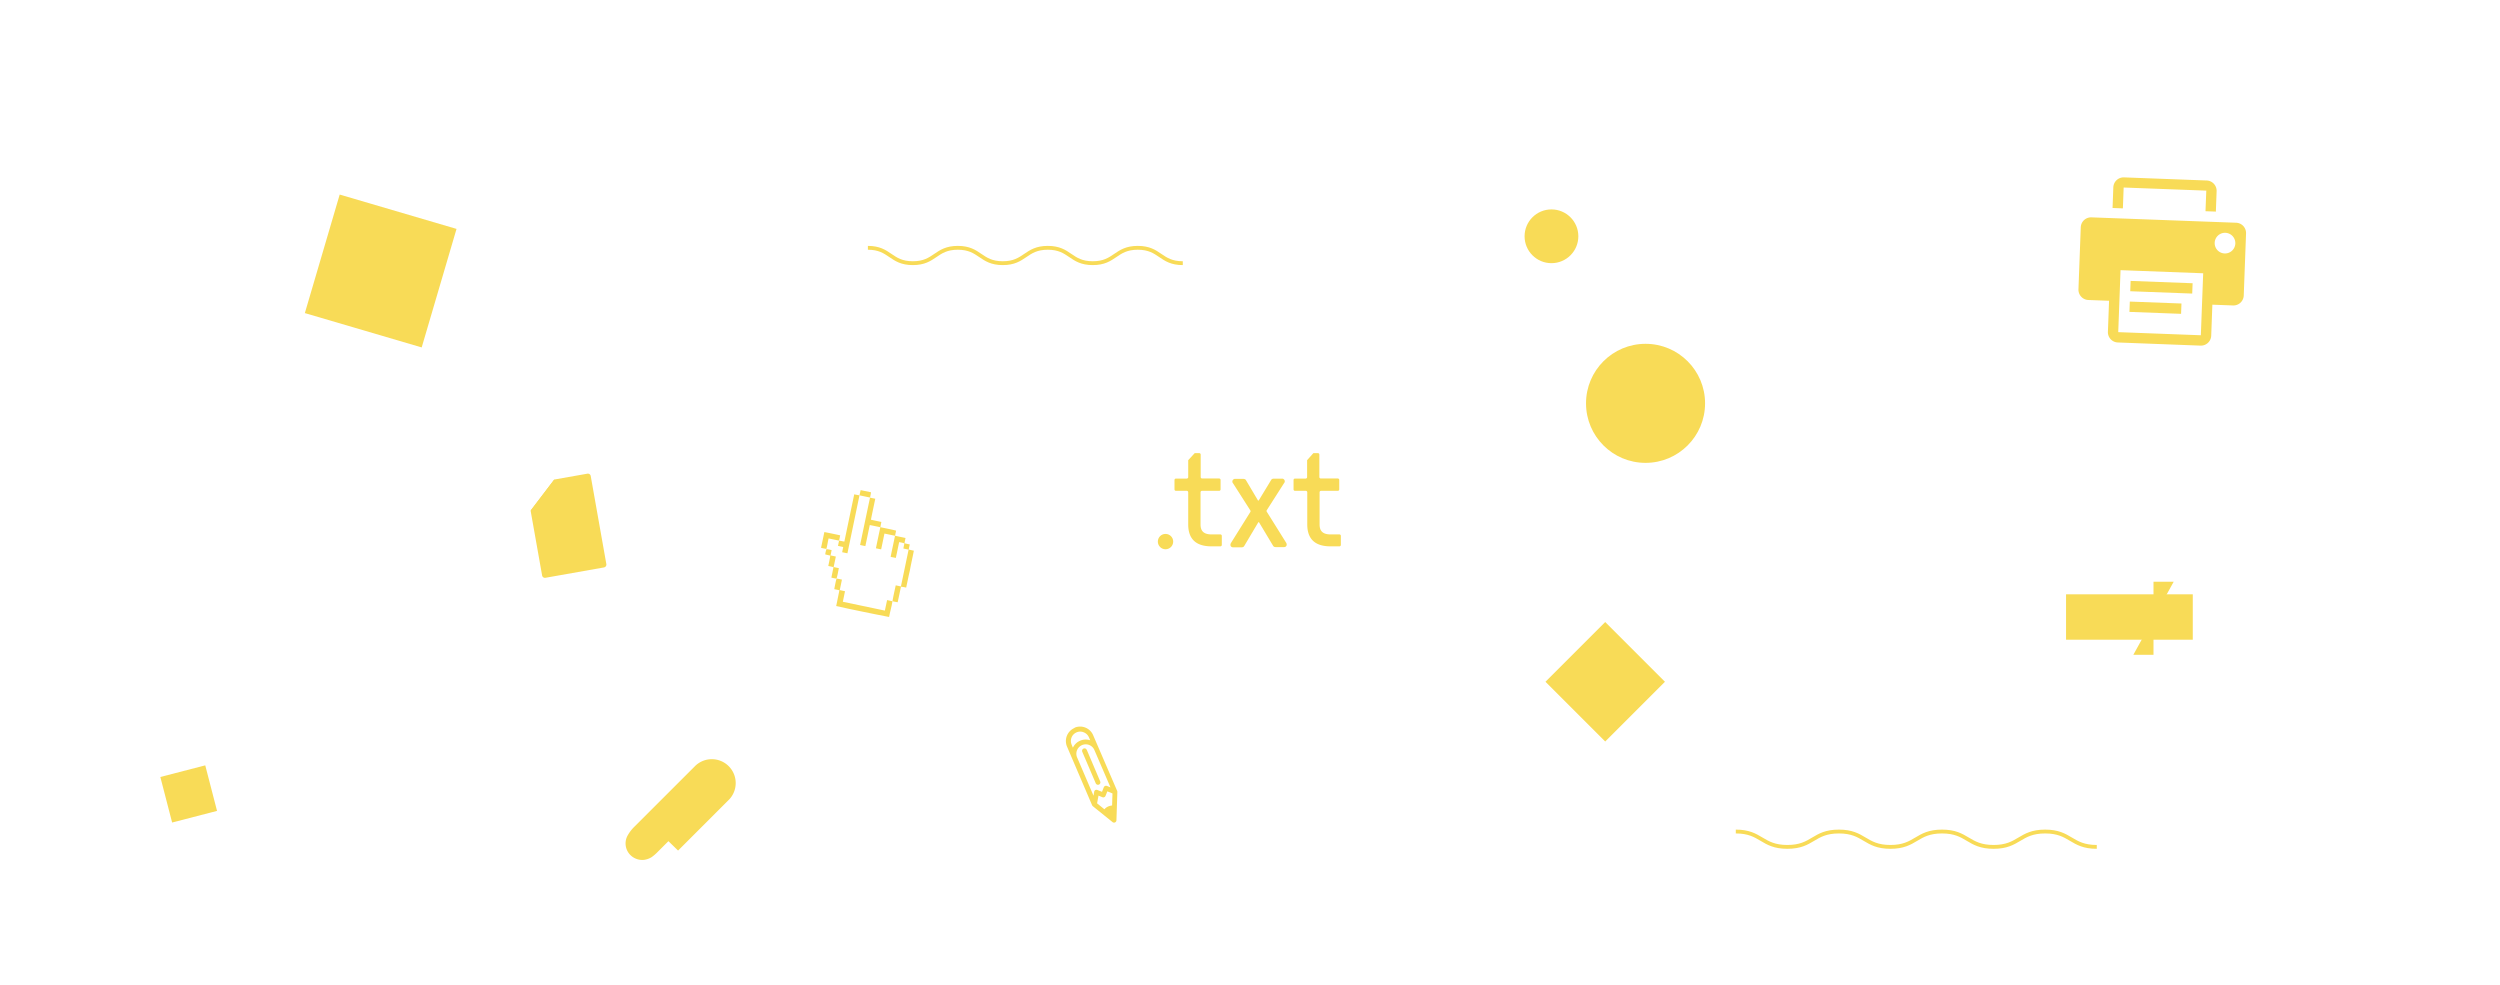 <?xml version="1.0" encoding="utf-8"?>
<svg id="Layer_1" data-name="Layer 1" viewBox="0 0 651 256.53" xmlns="http://www.w3.org/2000/svg">
  <defs>
    <style>.cls-1,.cls-3,.cls-4,.cls-5,.cls-6,.cls-7,.cls-8,.cls-9{fill:none;}.cls-1{stroke:#f8db57;}.cls-1,.cls-3,.cls-4,.cls-5,.cls-6,.cls-7,.cls-8{stroke-miterlimit:10;}.cls-2{fill:#f8db57;}.cls-3,.cls-4{stroke:#000;}.cls-3,.cls-9{stroke-linecap:round;}.cls-3,.cls-4,.cls-5,.cls-9{stroke-width:1.5px;}.cls-5,.cls-6,.cls-8,.cls-9{stroke:#231f20;}.cls-6{stroke-width:0.75px;}.cls-7{stroke:#0a0a0a;}.cls-9{stroke-linejoin:round;}.cls-10{fill:#1c1c1c;}</style>
  </defs>
  <title>Hero</title>
  <path class="cls-1" d="M226,64.53c5.86,0,5.86,4,11.71,4s5.86-4,11.71-4,5.86,4,11.71,4,5.86-4,11.72-4,5.85,4,11.71,4,5.86-4,11.72-4,5.86,4,11.72,4"/>
  <path class="cls-1" d="M452,216.53c6.71,0,6.71,4,13.43,4s6.71-4,13.42-4,6.71,4,13.42,4,6.72-4,13.43-4,6.72,4,13.43,4,6.72-4,13.43-4,6.72,4,13.44,4"/>
  <rect class="cls-2" x="83.28" y="54.48" width="31.71" height="32.17" transform="translate(23.92 -25.09) rotate(16.38)"/>
  <rect class="cls-2" x="43.1" y="200.62" width="12.08" height="12.25" transform="translate(-50.27 18.92) rotate(-14.52)"/>
  <rect class="cls-2" x="559.91" y="73.39" width="2.69" height="13.46" transform="translate(460.16 637.98) rotate(-87.85)"/>
  <path class="cls-2" d="M553,48.83l21.52.81L574.31,55l2.7.1.2-5.38A2.7,2.7,0,0,0,574.62,47l-21.52-.81a2.69,2.69,0,0,0-2.79,2.59l-.2,5.38,2.69.1Zm0,0"/>
  <rect class="cls-2" x="561.45" y="66.72" width="2.69" height="16.15" transform="translate(466.98 634.39) rotate(-87.85)"/>
  <path class="cls-2" d="M582.28,58,544.62,56.6a2.69,2.69,0,0,0-2.79,2.59l-.6,16.14a2.69,2.69,0,0,0,2.59,2.79l5.38.2-.3,8.07a2.68,2.68,0,0,0,2.58,2.79L573,90a2.69,2.69,0,0,0,2.8-2.59l.3-8.07,5.38.2a2.69,2.69,0,0,0,2.79-2.59l.6-16.14A2.69,2.69,0,0,0,582.28,58ZM573.1,87.3l-21.51-.81.6-16.14,21.52.81ZM579.29,66a2.69,2.69,0,1,1,2.79-2.59A2.69,2.69,0,0,1,579.29,66Zm0,0"/>
  <path class="cls-2" d="M279.85,189.54a3.71,3.71,0,0,0-2,4.87l6.54,15.29a.88.88,0,0,0,.19.24l5.11,4.12a.39.39,0,0,0,.16.1.67.67,0,0,0,.5,0,.64.64,0,0,0,.37-.56l.24-7.38a.76.76,0,0,0-.05-.27l-6.23-14.45a3.69,3.69,0,0,0-4.87-2Zm6.2,17.64,1,.41a.63.63,0,0,0,.83-.35l.47-1.17,1.34.54-.1,3.14a3.63,3.63,0,0,0-1,.25,2.63,2.63,0,0,0-1,.74l-1.91-1.55Zm-5.57-9.94a2.45,2.45,0,0,1,3.16-3.24,2.46,2.46,0,0,1,1.34,1.31h0l4.19,9.72-.92-.37a.63.63,0,0,0-.82.35l-.47,1.18-1.18-.47a.61.61,0,0,0-.54,0,.62.62,0,0,0-.31.44l-.18,1.05-4.28-10Zm-1.42-3.33a2.43,2.43,0,0,1,1.29-3.21,2.38,2.38,0,0,1,1.87,0,2.43,2.43,0,0,1,1.34,1.31h0l.33.76a3.7,3.7,0,0,0-4.51,1.93l-.32-.77Zm3.92,1.35a.62.62,0,0,0-.82-.33.64.64,0,0,0-.34.83l3.51,8.21a.65.65,0,0,0,.35.34.62.62,0,0,0,.48,0,.63.63,0,0,0,.33-.83L283,195.26Zm0,0"/>
  <circle class="cls-2" cx="428.5" cy="105.03" r="15.5"/>
  <circle class="cls-2" cx="404" cy="61.53" r="7"/>
  <path class="cls-2" d="M157.27,147.76l-15.2,2.69a.75.75,0,0,1-.9-.58l-3-16.89,6.17-8.11,8.59-1.52a.75.75,0,0,1,.89.58l4.08,23A.76.76,0,0,1,157.27,147.76Z"/>
  <path class="cls-2" d="M138.17,132.94l6.28-1.11a1,1,0,0,0,.89-1.17l-1-5.82"/>
  <line class="cls-2" x1="141.47" y1="136.09" x2="149.03" y2="134.75"/>
  <line class="cls-2" x1="142.43" y1="141.29" x2="146.14" y2="140.63"/>
  <line class="cls-2" x1="143.1" y1="145.06" x2="153.05" y2="143.3"/>
  <line class="cls-2" x1="141.98" y1="138.72" x2="146.99" y2="137.83"/>
  <path class="cls-2" d="M311.1,118l1.19,0a.37.37,0,0,1,.37.38v5.85a.38.38,0,0,0,.38.37h4.42a.38.38,0,0,1,.38.38v2.46a.37.37,0,0,1-.38.37H313a.38.38,0,0,0-.38.38v8.37c0,1.57.68,2.6,2.86,2.6h2.3a.38.38,0,0,1,.38.38v2.35a.38.38,0,0,1-.38.38h-2.3c-3.71,0-6.07-1.61-6.07-5.71v-8.37a.38.38,0,0,0-.37-.38h-2.82a.37.37,0,0,1-.38-.37V125a.38.38,0,0,1,.38-.38h2.82a.38.38,0,0,0,.37-.37v-4.42h0L311.1,118Z"/>
  <path class="cls-2" d="M327.9,136.09a.15.15,0,0,0-.29,0L324,142.17c-.11.18-.25.36-.79.36h-2.07c-.68,0-.93-.61-.57-1.18l5-8a.39.39,0,0,0,0-.47l-4.47-7a.7.7,0,0,1,.57-1.18h2c.54,0,.68.18.79.36l3.07,5.18a.15.15,0,0,0,.29,0L331,125c.1-.18.25-.36.78-.36h2a.7.7,0,0,1,.58,1.18l-4.47,7a.38.38,0,0,0,0,.47l5,8c.36.57.11,1.18-.57,1.18H332.3c-.54,0-.68-.18-.79-.36Z"/>
  <path class="cls-2" d="M342,118l1.19,0a.37.37,0,0,1,.37.38v5.85a.38.38,0,0,0,.38.37h4.42a.38.38,0,0,1,.38.38v2.46a.37.37,0,0,1-.38.37H344a.38.38,0,0,0-.38.38v8.37c0,1.57.68,2.6,2.86,2.6h2.3a.38.38,0,0,1,.38.38v2.35a.38.38,0,0,1-.38.38h-2.3c-3.71,0-6.07-1.61-6.07-5.71v-8.37a.38.38,0,0,0-.37-.38h-2.82a.37.37,0,0,1-.38-.37V125a.38.38,0,0,1,.38-.38H340a.38.38,0,0,0,.37-.37l0-4.42h0L342,118Z"/>
  <path class="cls-2" d="M176.57,221.49l13.35-13.35a6.22,6.22,0,0,0-8.79-8.79L165,215.47a9.88,9.88,0,0,0-1.51,2,4.26,4.26,0,0,0,.67,5.19,4.4,4.4,0,0,0,3.52,1.25,4.93,4.93,0,0,0,2-.71,10.76,10.76,0,0,0,1.29-1.07l10.22-10.22a7.3,7.3,0,0,0,1.15-1.63,5.52,5.52,0,0,0,.18-.53,2.55,2.55,0,0,0,0-.87,2.44,2.44,0,0,0-.63-1.31l-.18-.18a2.4,2.4,0,0,0-2.44-.46,5.79,5.79,0,0,0-2.07,1.34l-7,7"/>
  <circle class="cls-2" cx="303.5" cy="141.03" r="2"/>
  <polyline class="cls-2" points="566.03 151.48 560.77 151.48 555.52 151.48 560.77 151.48 560.77 170.51 566.03 170.51 560.77 170.51 555.52 170.51"/>
  <rect class="cls-2" x="538" y="154.76" width="33" height="11.82"/>
  <path id="path3016" class="cls-2" d="M224.11,127.63l2.7.56a12.69,12.69,0,0,1-.25,1.37c-.92-.19-1.83-.39-2.75-.57Z"/>
  <path id="path3018" class="cls-2" d="M222.44,128.73c.46.09.92.19,1.37.26q-1.56,7.55-3.14,15.09c-.46-.08-.92-.18-1.37-.28q.12-.68.27-1.35c-.45-.12-.9-.21-1.36-.3.08-.47.17-.93.29-1.38.46.07.91.17,1.37.26q1.27-6.15,2.57-12.3Z"/>
  <path id="path3020" class="cls-2" d="M226.56,129.59l1.36.28c-.37,1.82-.77,3.64-1.13,5.46.91.22,1.82.39,2.72.59-.09.45-.19.9-.25,1.36,1.36.31,2.74.54,4.09.9-.1.44-.19.88-.27,1.33.9.21,1.81.38,2.72.58-.09.45-.21.91-.26,1.37.45.13.91.21,1.36.31-.1.45-.19.89-.27,1.34l1.34.29c-.34,1.75-.74,3.49-1.06,5.25-.35,1.45-.62,2.91-.94,4.36a10.44,10.44,0,0,0-1.36-.23c-.28,1.35-.56,2.7-.86,4.05-.45-.08-.91-.16-1.35-.27.23-1.39.55-2.76.85-4.14l1.35.29,2-9.59-1.36-.29c.07-.45.19-.89.25-1.34a7.8,7.8,0,0,0-1.35-.32c-.3,1.37-.56,2.75-.87,4.11l-1.35-.27c.36-1.84.77-3.66,1.14-5.5l-2.75-.57c-.29,1.37-.56,2.74-.86,4.11-.46-.08-.91-.18-1.36-.28q.56-2.75,1.15-5.48c-.91-.2-1.83-.39-2.75-.57-.39,1.82-.76,3.65-1.15,5.48-.46-.09-.92-.18-1.37-.29q1.28-6.16,2.58-12.32Z"/>
  <path id="path3026" class="cls-2" d="M214.66,138.55c1.38.26,2.75.55,4.12.85-.09.46-.17.91-.28,1.37-.92-.17-1.82-.38-2.73-.56-.23.9-.33,1.82-.58,2.72a13.15,13.15,0,0,1-1.39-.28C214.09,141.28,214.38,139.91,214.66,138.55Z"/>
  <path id="path3030" class="cls-2" d="M215.22,143a8.65,8.65,0,0,1,1.33.25c-.08.46-.18.92-.28,1.38l1.38.29c-.18.92-.38,1.83-.57,2.74l1.36.29c-.2.91-.33,1.84-.61,2.73a12.72,12.72,0,0,1-1.34-.27c.18-.91.37-1.81.55-2.72l-1.35-.31c.17-.9.4-1.8.51-2.71-.44-.09-.88-.19-1.31-.31a5.87,5.87,0,0,1,.33-1.36Z"/>
  <path id="path3038" class="cls-2" d="M217.89,150.66c.46.06.9.18,1.35.27-.18.92-.38,1.82-.56,2.73.45.1.91.19,1.36.3-.18.92-.38,1.82-.56,2.74L230.42,159c.21-.91.38-1.83.58-2.74.47.09.94.19,1.4.31-.21,1.38-.63,2.72-.88,4.09-2.32-.42-4.63-.93-7-1.4s-4.52-.95-6.77-1.45c.27-1.37.56-2.74.83-4.11l-1.34-.29c.2-.91.32-1.85.6-2.74Z"/>
  <rect class="cls-2" x="407" y="166.53" width="22" height="22" transform="translate(247.96 -243.57) rotate(45)"/>
</svg>
